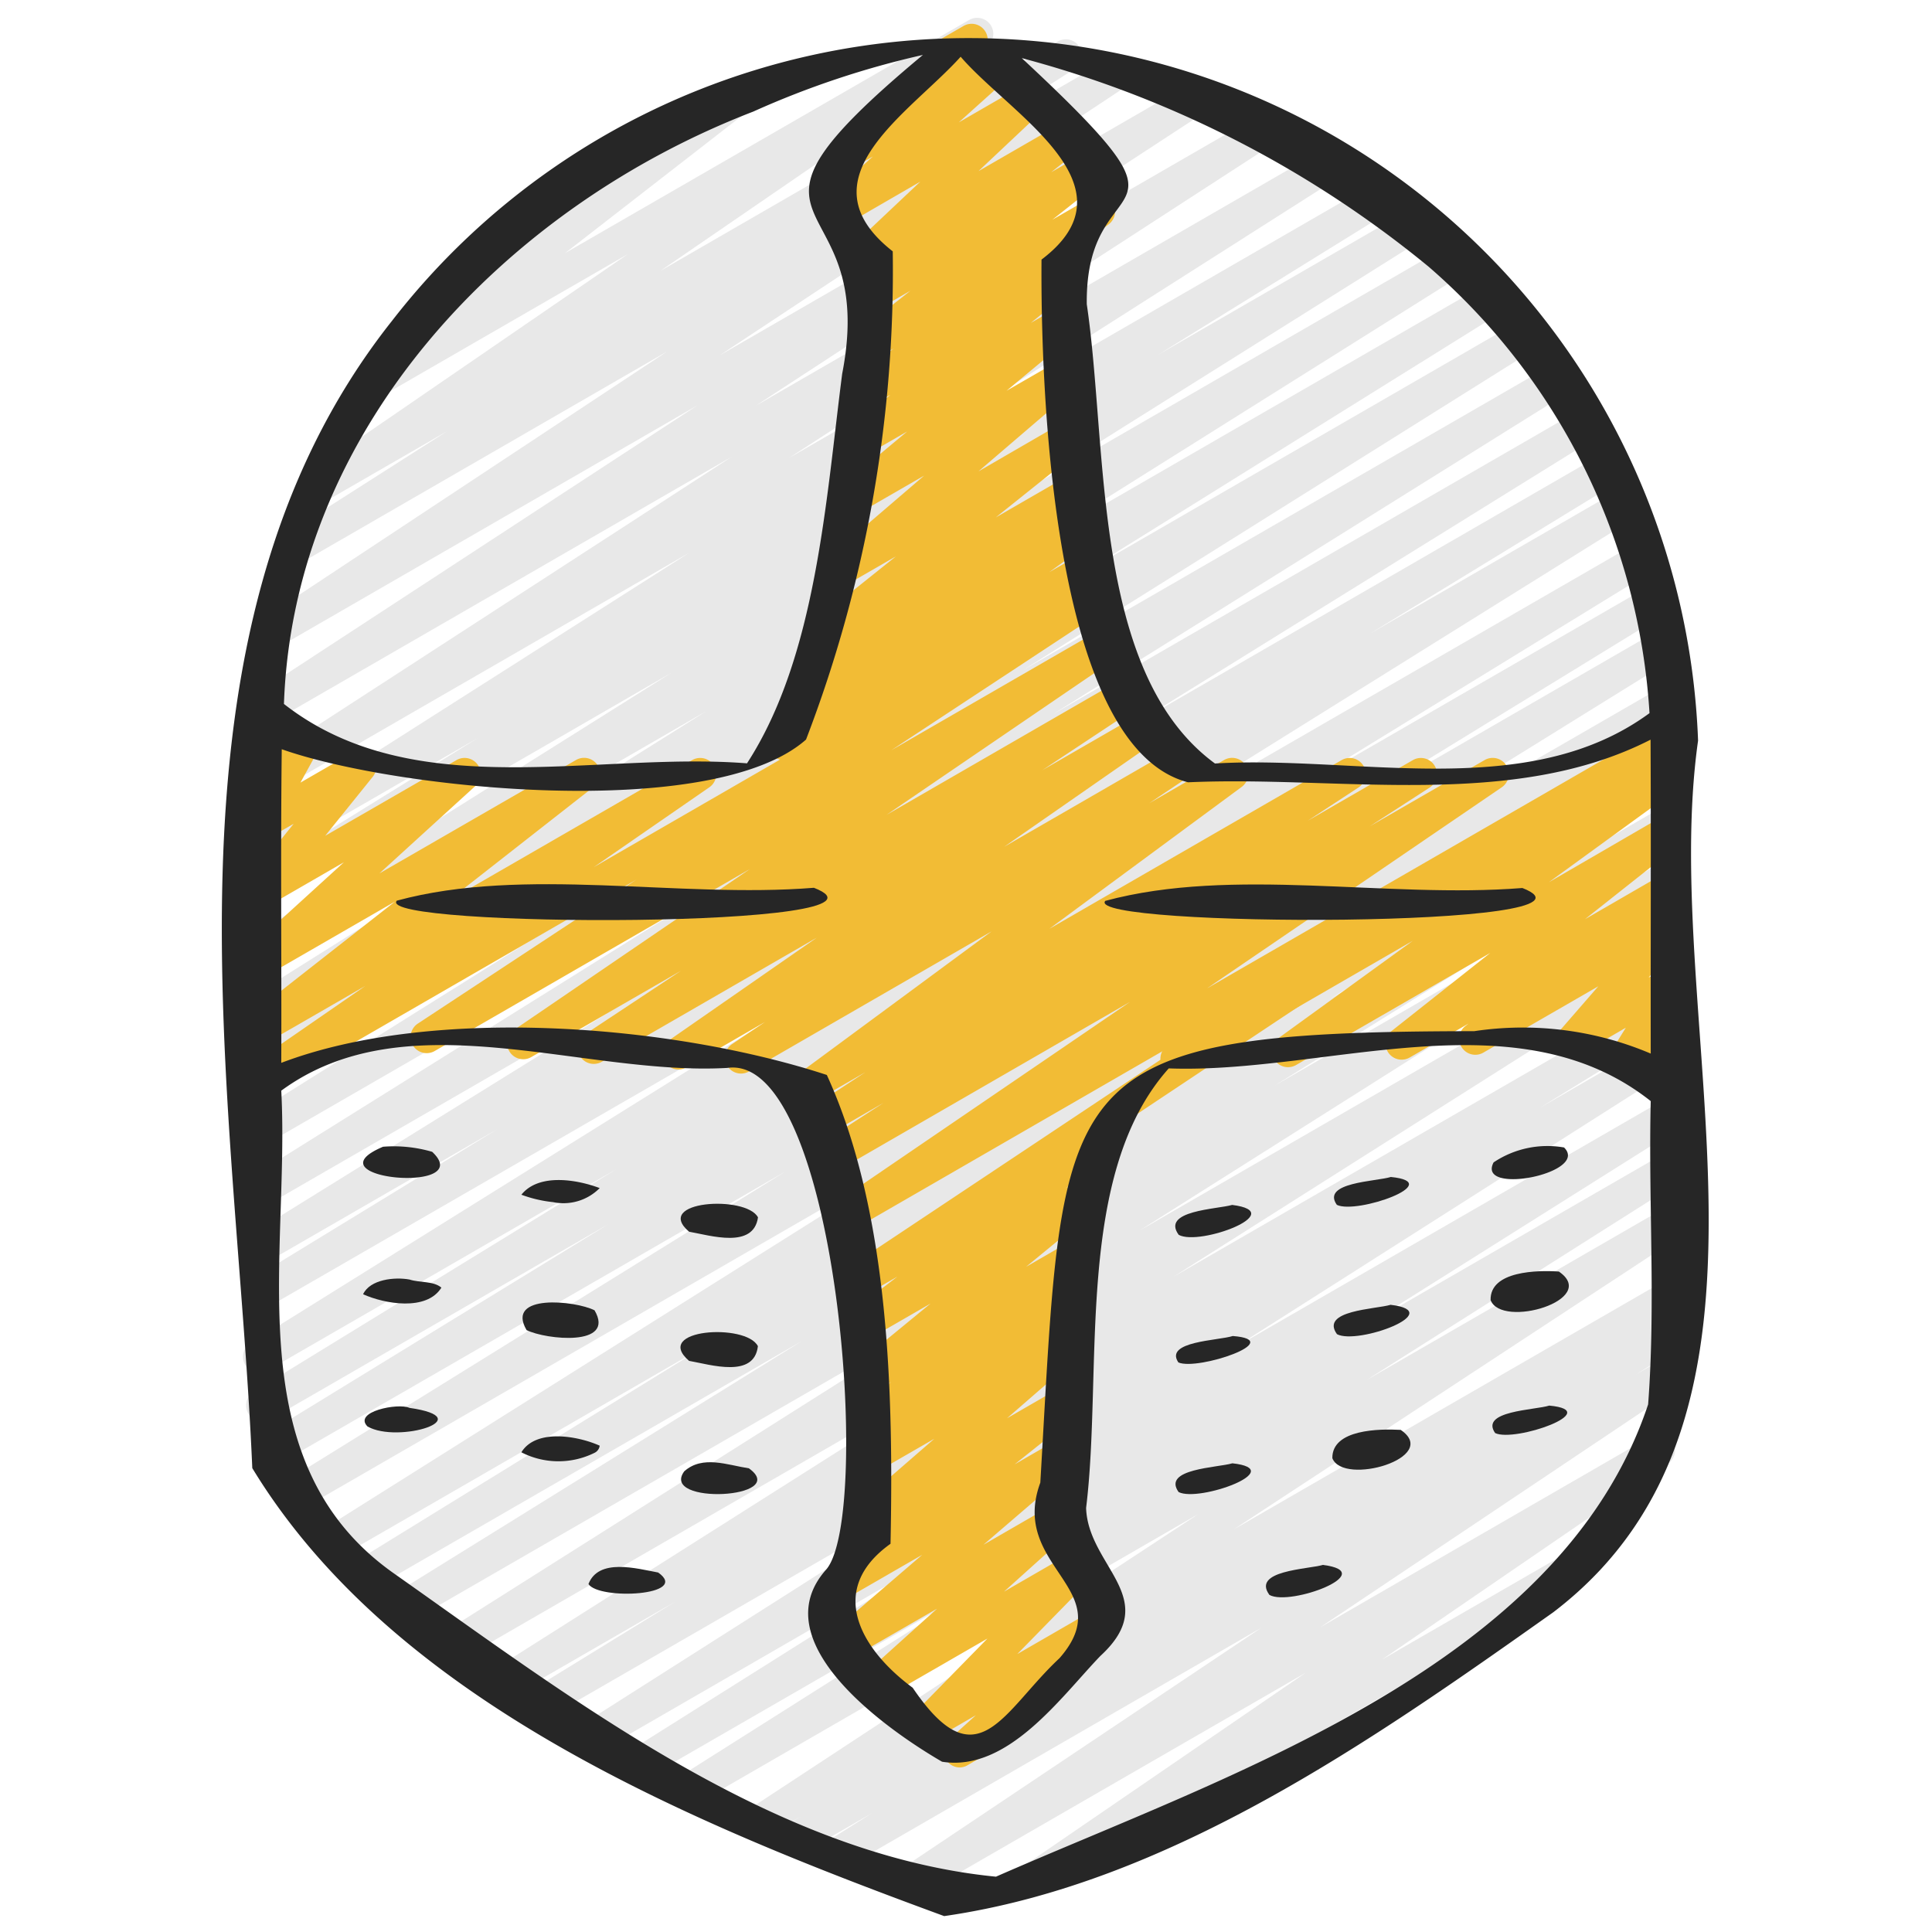 <svg xmlns="http://www.w3.org/2000/svg" version="1.1" xmlns:xlink="http://www.w3.org/1999/xlink" xmlns:svgjs="http://svgjs.com/svgjs" width="512" height="512" x="0" y="0" viewBox="0 0 60 60" style="enable-background:new 0 0 512 512" xml:space="preserve" class=""><g><path xmlns="http://www.w3.org/2000/svg" d="m28.2 59a.5.5 0 0 1 -.278-.915l11.252-7.534-13.014 7.515a.5.5 0 0 1 -.514-.856l1.432-.9-2.134 1.232a.5.5 0 0 1 -.513-.858l.446-.276-1.072.618a.5.5 0 0 1 -.525-.85l13.934-9.155-15.527 8.969a.5.5 0 0 1 -.518-.855l9.8-6.2-10.808 6.236a.5.5 0 0 1 -.516-.856l9.9-6.234-10.834 6.257a.5.5 0 0 1 -.519-.855l13.9-8.84-15.032 8.676a.5.5 0 0 1 -.512-.858l4.431-2.725-4.995 2.883a.5.5 0 0 1 -.517-.854l15.777-10-16.874 9.742a.5.5 0 0 1 -.517-.856l16.847-10.651-17.915 10.342a.5.5 0 0 1 -.514-.858l12.638-7.84-13.375 7.721a.5.5 0 0 1 -.513-.858l10.992-6.773-11.542 6.666a.5.5 0 0 1 -.517-.855l19.435-12.232-20.039 11.57a.5.5 0 0 1 -.514-.858l15.564-9.648-15.693 9.059a.5.5 0 0 1 -.512-.859l10.7-6.559-10.514 6.069a.5.5 0 0 1 -.512-.858l11.267-6.916-10.856 6.267a.5.5 0 0 1 -.514-.856l17.485-10.9-16.971 9.794a.5.5 0 0 1 -.51-.859l7.68-4.694-7.17 4.14a.5.5 0 0 1 -.513-.857l14.386-8.924-13.873 8.009a.5.5 0 0 1 -.514-.857l15.961-9.971-15.447 8.918a.5.5 0 0 1 -.515-.856l15.848-9.929-15.333 8.853a.5.5 0 0 1 -.514-.858l13.058-8.133-12.544 7.24a.5.5 0 0 1 -.515-.857l14.174-8.9-13.659 7.89a.5.5 0 0 1 -.515-.857l13.076-8.216-12.561 7.255a.5.5 0 0 1 -.512-.857l7.066-4.375-6.554 3.783a.5.5 0 0 1 -.518-.854l13.644-8.686-13.126 7.578a.5.5 0 0 1 -.522-.852l14.966-9.706-14.416 8.323a.5.5 0 0 1 -.524-.852l13.872-9.066-13.075 7.549a.5.5 0 0 1 -.525-.85l12.663-8.375-11.506 6.644a.5.5 0 0 1 -.519-.855l5.193-3.313-3.97 2.291a.5.5 0 0 1 -.533-.845l10.116-6.946-7.768 4.484a.5.5 0 0 1 -.556-.827l5.5-4.275-.228.131a.5.5 0 0 1 -.5-.865l6.542-3.776a.5.5 0 0 1 .557.827l-5.5 4.272 12.553-7.243a.5.5 0 0 1 .533.845l-10.12 6.946 12.338-7.123a.5.5 0 0 1 .518.855l-5.179 3.305 6.3-3.639a.5.5 0 0 1 .526.849l-12.665 8.379 14.464-8.351a.5.5 0 0 1 .524.851l-13.867 9.064 15.479-8.938a.5.5 0 0 1 .523.853l-14.968 9.707 16.416-9.478a.5.5 0 0 1 .518.855l-13.653 8.691 14.736-8.508a.5.5 0 0 1 .513.858l-7.065 4.375 7.65-4.415a.5.5 0 0 1 .516.856l-13.081 8.213 13.851-8a.5.5 0 0 1 .516.856l-14.168 8.896 14.85-8.573a.5.5 0 0 1 .515.857l-13.052 8.131 13.567-7.836a.5.5 0 0 1 .515.856l-15.861 9.944 16.362-9.446a.5.5 0 0 1 .515.856l-15.951 9.961 16.323-9.424a.5.5 0 0 1 .514.857l-14.373 8.917 14.58-8.421a.5.5 0 0 1 .511.859l-7.72 4.717 7.709-4.45a.5.5 0 0 1 .514.856l-17.473 10.898 17.541-10.126a.5.5 0 0 1 .512.858l-11.271 6.918 11.118-6.42a.5.5 0 0 1 .512.858l-10.7 6.562 10.46-6.039a.5.5 0 0 1 .513.857l-15.569 9.652 15.252-8.8a.5.5 0 0 1 .517.855l-19.433 12.224 18.968-10.95a.5.5 0 0 1 .512.858l-10.977 6.765 10.465-6.042a.5.5 0 0 1 .513.857l-12.643 7.845 12.13-7a.5.5 0 0 1 .517.855l-16.847 10.65 16.33-9.428a.5.5 0 0 1 .517.855l-15.783 10 15.266-8.81a.5.5 0 0 1 .511.858l-4.416 2.716 3.905-2.254a.5.5 0 0 1 .518.855l-13.893 8.839 13.375-7.722a.5.5 0 0 1 .516.855l-9.912 6.24 9.4-5.424a.5.5 0 0 1 .517.855l-9.8 6.206 9.279-5.358a.5.5 0 0 1 .524.851l-13.932 9.149 13.408-7.74a.5.5 0 0 1 .513.857l-.476.3a.5.5 0 0 1 .477.876l-1.443.9.921-.531a.5.5 0 0 1 .528.848l-11.24 7.528 10.283-5.938a.5.5 0 0 1 .532.844l-8.894 6.095 6.145-3.548a.5.5 0 1 1 .5.865l-17.375 10.03a.5.5 0 0 1 -.532-.845l8.889-6.091-12.1 6.984a.5.5 0 0 1 -.248.066z" fill="#e8e8e8" data-original="#e8e8e8" class=""></path><g xmlns="http://www.w3.org/2000/svg" fill="#f2bc35"><path d="m51.775 34.256a.5.5 0 0 1 -.5-.556l.085-.759-.616.356a.5.5 0 0 1 -.675-.7l.422-.68-1.378.8a.5.5 0 0 1 -.628-.761l1.152-1.326-3.575 2.063a.5.5 0 0 1 -.554-.829l.1-.077-1.83 1.056a.5.5 0 0 1 -.56-.825l3.064-2.424-6.027 3.479a.5.5 0 0 1 -.544-.838l4.167-3.02-7.072 4.085a.5.5 0 1 1 -.5-.865l15.414-8.9a.5.5 0 0 1 .544.838l-4.164 3.027 3.62-2.1a.5.5 0 0 1 .664.151.5.5 0 0 1 -.1.674l-3.061 2.422 2.5-1.445a.5.5 0 0 1 .554.83l-.358.275a.511.511 0 0 1 .439.179.5.5 0 0 1 -.007.646l-1.151 1.328.524-.3a.494.494 0 0 1 .609.085.5.5 0 0 1 .066.611l-.473.761a.5.5 0 0 1 .545.553l-.141 1.23a.445.445 0 0 1 .072.1.5.5 0 0 1 -.182.682l-.2.112a.5.5 0 0 1 -.245.062z" fill="#f2bc35" data-original="#f2bc35" class=""></path><path d="m29.809 54.89a.5.5 0 0 1 -.335-.871l.832-.751-1.381.8a.5.5 0 0 1 -.646-.126.5.5 0 0 1 .038-.656l2.349-2.4-3.12 1.8a.5.5 0 0 1 -.584-.8l2.138-1.926-2.7 1.557a.5.5 0 0 1 -.576-.812l2.816-2.419-2.451 1.414a.5.5 0 0 1 -.561-.824l1.915-1.523-.272.156a.5.5 0 0 1 -.578-.81l2.323-2.017-1.788 1.031a.5.5 0 0 1 -.553-.831l.332-.252a.5.5 0 0 1 -.39-.887l1.056-.826-.586.338a.5.5 0 0 1 -.567-.819l2.38-1.954-1.964 1.133a.5.5 0 0 1 -.553-.83l1.487-1.139-1.09.629a.5.5 0 0 1 -.527-.848l12.385-8.245-12.173 7.028a.5.5 0 0 1 -.532-.846l9.16-6.249-9.005 5.2a.5.5 0 0 1 -.522-.852l1.878-1.217-1.632.943a.5.5 0 0 1 -.524-.851l1.59-1.042-1.515.874a.5.5 0 0 1 -.547-.835l5.978-4.41-7.53 4.348a.5.5 0 0 1 -.529-.848l1.027-.689-2.442 1.41a.5.5 0 0 1 -.535-.844l4.585-3.185-6.679 3.856a.5.5 0 0 1 -.526-.85l2.982-1.974-4.647 2.679a.5.5 0 0 1 -.532-.846l7.321-4.994-9.775 5.644a.5.5 0 0 1 -.526-.851l6.775-4.463-11.483 6.631a.5.5 0 0 1 -.534-.844l3.6-2.487-3.066 1.769a.5.5 0 0 1 -.558-.826l4.543-3.561-3.985 2.3a.5.5 0 0 1 -.587-.8l2.988-2.723-2.4 1.386a.5.5 0 0 1 -.639-.746l1.477-1.833-.838.483a.494.494 0 0 1 -.6-.075.5.5 0 0 1 -.089-.6l.548-.992a.5.5 0 0 1 -.605-.554l.151-1.116a.5.5 0 0 1 .109-.781l.205-.121a.5.5 0 0 1 .745.5l-.086.642.509-.293a.5.5 0 0 1 .687.674l-.525.954 1.606-.927a.5.5 0 0 1 .63.107.5.5 0 0 1 .01.639l-1.476 1.832 4.087-2.356a.5.5 0 0 1 .586.8l-2.989 2.724 6.109-3.524a.5.5 0 0 1 .558.826l-4.541 3.556 7.595-4.382a.5.5 0 0 1 .534.843l-3.6 2.488 15.491-8.944a.5.5 0 0 1 .525.851l-6.775 4.462 6.645-3.836a.5.5 0 0 1 .532.846l-7.321 4.994 7.294-4.211a.5.5 0 0 1 .526.849l-2.987 1.978 2.861-1.651a.5.5 0 0 1 .536.843l-4.584 3.188 5.007-2.891a.5.5 0 0 1 .529.848l-1.028.688 2.33-1.345a.5.5 0 0 1 .546.835l-5.979 4.411 9.088-5.246a.5.5 0 0 1 .524.85l-1.586 1.039 3.275-1.889a.5.5 0 0 1 .521.852l-1.872 1.212 3.577-2.064a.5.5 0 0 1 .532.845l-9.159 6.249 14.231-8.215a.5.5 0 0 1 .527.848l-17.589 11.708a.38.38 0 0 1 .042.055.5.5 0 0 1 -.112.675l-1.492 1.142.584-.337a.5.5 0 0 1 .567.82l-2.379 1.952 1.483-.856a.5.5 0 0 1 .557.827l-1.053.824.3-.172a.5.5 0 0 1 .553.831l-.47.356a.5.5 0 0 1 .439.209.5.5 0 0 1 -.079.667l-2.321 2.017 1.589-.917a.5.5 0 0 1 .562.824l-1.917 1.526 1.27-.734a.5.5 0 0 1 .577.812l-2.815 2.418 2.191-1.265a.5.5 0 0 1 .584.8l-2.135 1.921 2.153-1.244a.5.5 0 0 1 .607.783l-2.349 2.4 2.315-1.337a.5.5 0 0 1 .585.8l-2.472 2.23a.379.379 0 0 1 .02.034.5.5 0 0 1 -.183.682l-1.8 1.037a.493.493 0 0 1 -.248.075z" fill="#f2bc35" data-original="#f2bc35" class=""></path><path d="m24.347 23.607a.5.5 0 0 1 -.293-.9l1.436-1.037-.275.158a.5.5 0 0 1 -.545-.837l.988-.719a.5.5 0 0 1 -.52-.846l2.684-2.147-1.6.923a.5.5 0 0 1 -.576-.812l3.054-2.619-2.025 1.168a.5.5 0 0 1 -.569-.817l2.067-1.722-1.237.714a.5.5 0 0 1 -.564-.822l1.278-1.03-.55.317a.5.5 0 0 1 -.555-.829l1.213-.93-.553.319a.5.5 0 0 1 -.559-.826l1.626-1.283-1.01.583a.5.5 0 0 1 -.561-.824l.882-.7-.4.231a.5.5 0 0 1 -.593-.8l1.991-1.879-2.437 1.411a.5.5 0 0 1 -.584-.8l1.548-1.393-.56.324a.5.5 0 0 1 -.586-.8l2.858-2.59a.5.5 0 0 1 .247-.492l.866-.5a.5.5 0 0 1 .586.8l-.413.373.636-.366a.5.5 0 0 1 .584.8l-1.55 1.392 2.007-1.158a.5.5 0 0 1 .593.8l-1.989 1.873 2.58-1.489a.5.5 0 0 1 .56.824l-.883.7 1.105-.638a.5.5 0 0 1 .56.825l-1.629 1.288 1.2-.691a.5.5 0 0 1 .555.829l-1.5 1.148a.51.51 0 0 1 .454.215.5.5 0 0 1 -.1.673l-1.277 1.03.751-.433a.5.5 0 0 1 .569.817l-2.073 1.723 1.6-.922a.5.5 0 0 1 .576.812l-3.048 2.613 2.658-1.539a.5.5 0 0 1 .562.824l-2.683 2.146 2.347-1.355a.5.5 0 0 1 .545.837l-.972.709.633-.366a.5.5 0 0 1 .543.838l-1.436 1.037 1.144-.66a.5.5 0 0 1 .5.865l-9.628 5.565a.491.491 0 0 1 -.253.067z" fill="#f2bc35" data-original="#f2bc35" class=""></path></g><g xmlns="http://www.w3.org/2000/svg" fill="#262626"><path d="m52.735 23a22.663 22.663 0 0 0 -40.557-13.041c-7.755 9.774-4.837 24.06-4.343 35.635 4.438 7.3 13.743 11.069 21.487 13.912 6.953-1 13.261-5.431 18.918-9.437 8.112-6.189 3.25-18.26 4.495-27.069zm-6.958 9.024c-13.27.011-12.725 1.374-13.469 14.021-.972 2.635 2.488 3.293.595 5.452-1.761 1.643-2.544 3.894-4.558.918-1.627-1.2-2.682-3.05-.689-4.472.093-4.621-.028-10.293-1.978-14.559-4.724-1.547-12.192-2.181-16.943-.376.012-3.246-.024-6.494.015-9.74 3.563 1.259 13.387 2.256 16.282-.3a40.608 40.608 0 0 0 2.693-15.162c-2.894-2.267.542-4.3 2.109-6.044 1.55 1.8 5.538 4.011 2.511 6.3-.028 3.835.292 15.133 4.551 16.233 4.713-.214 10.072.871 14.364-1.324.015 3.249 0 6.5.005 9.749a10.167 10.167 0 0 0 -5.488-.695zm-1.408-23.74a19.938 19.938 0 0 1 6.858 13.863c-3.775 2.773-9.085 1.3-13.495 1.564-3.832-2.811-3.316-9.788-3.981-14.262-.057-4.5 4.012-2.031-2.018-7.644a33.371 33.371 0 0 1 12.636 6.479zm-20.977-4.818a27.644 27.644 0 0 1 5.27-1.76c-6.934 5.77-1.33 3.851-2.507 9.9-.509 3.932-.8 8.779-2.956 12.1-4.736-.373-10.347 1.311-14.381-1.844.3-8.55 6.865-15.427 14.574-18.396zm27.792 40.15c-2.712 8.131-13 11.483-20.253 14.666-6.869-.672-13.124-5.491-18.672-9.4-4.951-3.462-3.249-9.838-3.524-15.01 3.907-2.868 9.34-.449 13.853-.707 3.412-.485 4.512 13.861 3.077 15.571-2.014 2.238 1.85 4.965 3.591 5.976 2.043.327 3.693-2.011 4.915-3.283 1.949-1.788-.383-2.773-.441-4.6.528-4.284-.378-10.359 2.567-13.649 4.879.181 10.784-2.3 14.968 1.016-.075 3.137.157 6.299-.081 9.42z" fill="#262626" data-original="#262626"></path><path d="m25.277 27.571c-4.22.337-8.993-.677-12.954.4-.717.852 16.228.873 12.954-.4z" fill="#262626" data-original="#262626"></path><path d="m47.279 27.578c-4.222.334-8.988-.672-12.955.4-.673.832 16.176.856 12.955-.4z" fill="#262626" data-original="#262626"></path><path d="m13.422 35.771a4.243 4.243 0 0 0 -1.526-.158c-2.37 1.002 2.939 1.487 1.526.158z" fill="#262626" data-original="#262626"></path><path d="m17.176 37.333a1.581 1.581 0 0 0 1.448-.436c-.709-.268-1.893-.467-2.432.206a3.974 3.974 0 0 0 .984.23z" fill="#262626" data-original="#262626"></path><path d="m21.4 38.252c.672.119 2 .539 2.14-.446-.37-.698-3.271-.518-2.14.446z" fill="#262626" data-original="#262626"></path><path d="m12.718 39.737c-.462-.085-1.226-.006-1.442.457.667.3 1.972.535 2.432-.206-.252-.211-.675-.148-.99-.251z" fill="#262626" data-original="#262626"></path><path d="m16.353 41.307c.6.3 2.776.525 2.111-.614-.596-.304-2.777-.525-2.111.614z" fill="#262626" data-original="#262626"></path><path d="m21.4 42.263c.674.119 2.023.55 2.137-.457-.366-.723-3.289-.533-2.137.457z" fill="#262626" data-original="#262626"></path><path d="m12.714 43.722c-.349-.16-1.759.119-1.3.579.953.541 3.527-.258 1.3-.579z" fill="#262626" data-original="#262626"></path><path d="m18.457 45.122a.284.284 0 0 0 .167-.225c-.664-.3-1.978-.54-2.432.206a2.52 2.52 0 0 0 2.265.019z" fill="#262626" data-original="#262626"></path><path d="m20.44 48.836c-.673-.126-1.85-.455-2.165.358.333.506 3.183.36 2.165-.358z" fill="#262626" data-original="#262626"></path><path d="m41.083 48.6c-.476.137-2.216.174-1.66.932.652.36 3.454-.704 1.66-.932z" fill="#262626" data-original="#262626"></path><path d="m23.258 45.6c-.664-.1-1.436-.417-2.008.093-.774 1.057 3.317.85 2.008-.093z" fill="#262626" data-original="#262626"></path><path d="m48.573 35.636a3 3 0 0 0 -2.188.463c-.544 1.039 2.998.335 2.188-.463z" fill="#262626" data-original="#262626"></path><path d="m43.194 36.552c-.453.141-2.172.165-1.677.866.62.302 3.42-.693 1.677-.866z" fill="#262626" data-original="#262626"></path><path d="m38.266 37.42c-.474.136-2.214.173-1.66.929.651.359 3.454-.703 1.66-.929z" fill="#262626" data-original="#262626"></path><path d="m48.412 39.489c-.657-.044-2.145-.025-2.12.887.344.896 3.394-.012 2.12-.887z" fill="#262626" data-original="#262626"></path><path d="m43.186 40.522c-.468.138-2.2.171-1.665.912.643.343 3.445-.701 1.665-.912z" fill="#262626" data-original="#262626"></path><path d="m38.285 41.491c-.44.143-2.138.162-1.689.821.604.262 3.391-.688 1.689-.821z" fill="#262626" data-original="#262626"></path><path d="m48.113 43.652c-.449.141-2.163.163-1.68.853.614.295 3.412-.692 1.68-.853z" fill="#262626" data-original="#262626"></path><path d="m43.5 44.406c-.657-.035-2.134-.024-2.123.879.341.873 3.381-.02 2.123-.879z" fill="#262626" data-original="#262626"></path><path d="m38.273 45.444c-.462.138-2.191.168-1.67.893.633.326 3.435-.698 1.67-.893z" fill="#262626" data-original="#262626"></path></g></g></svg>